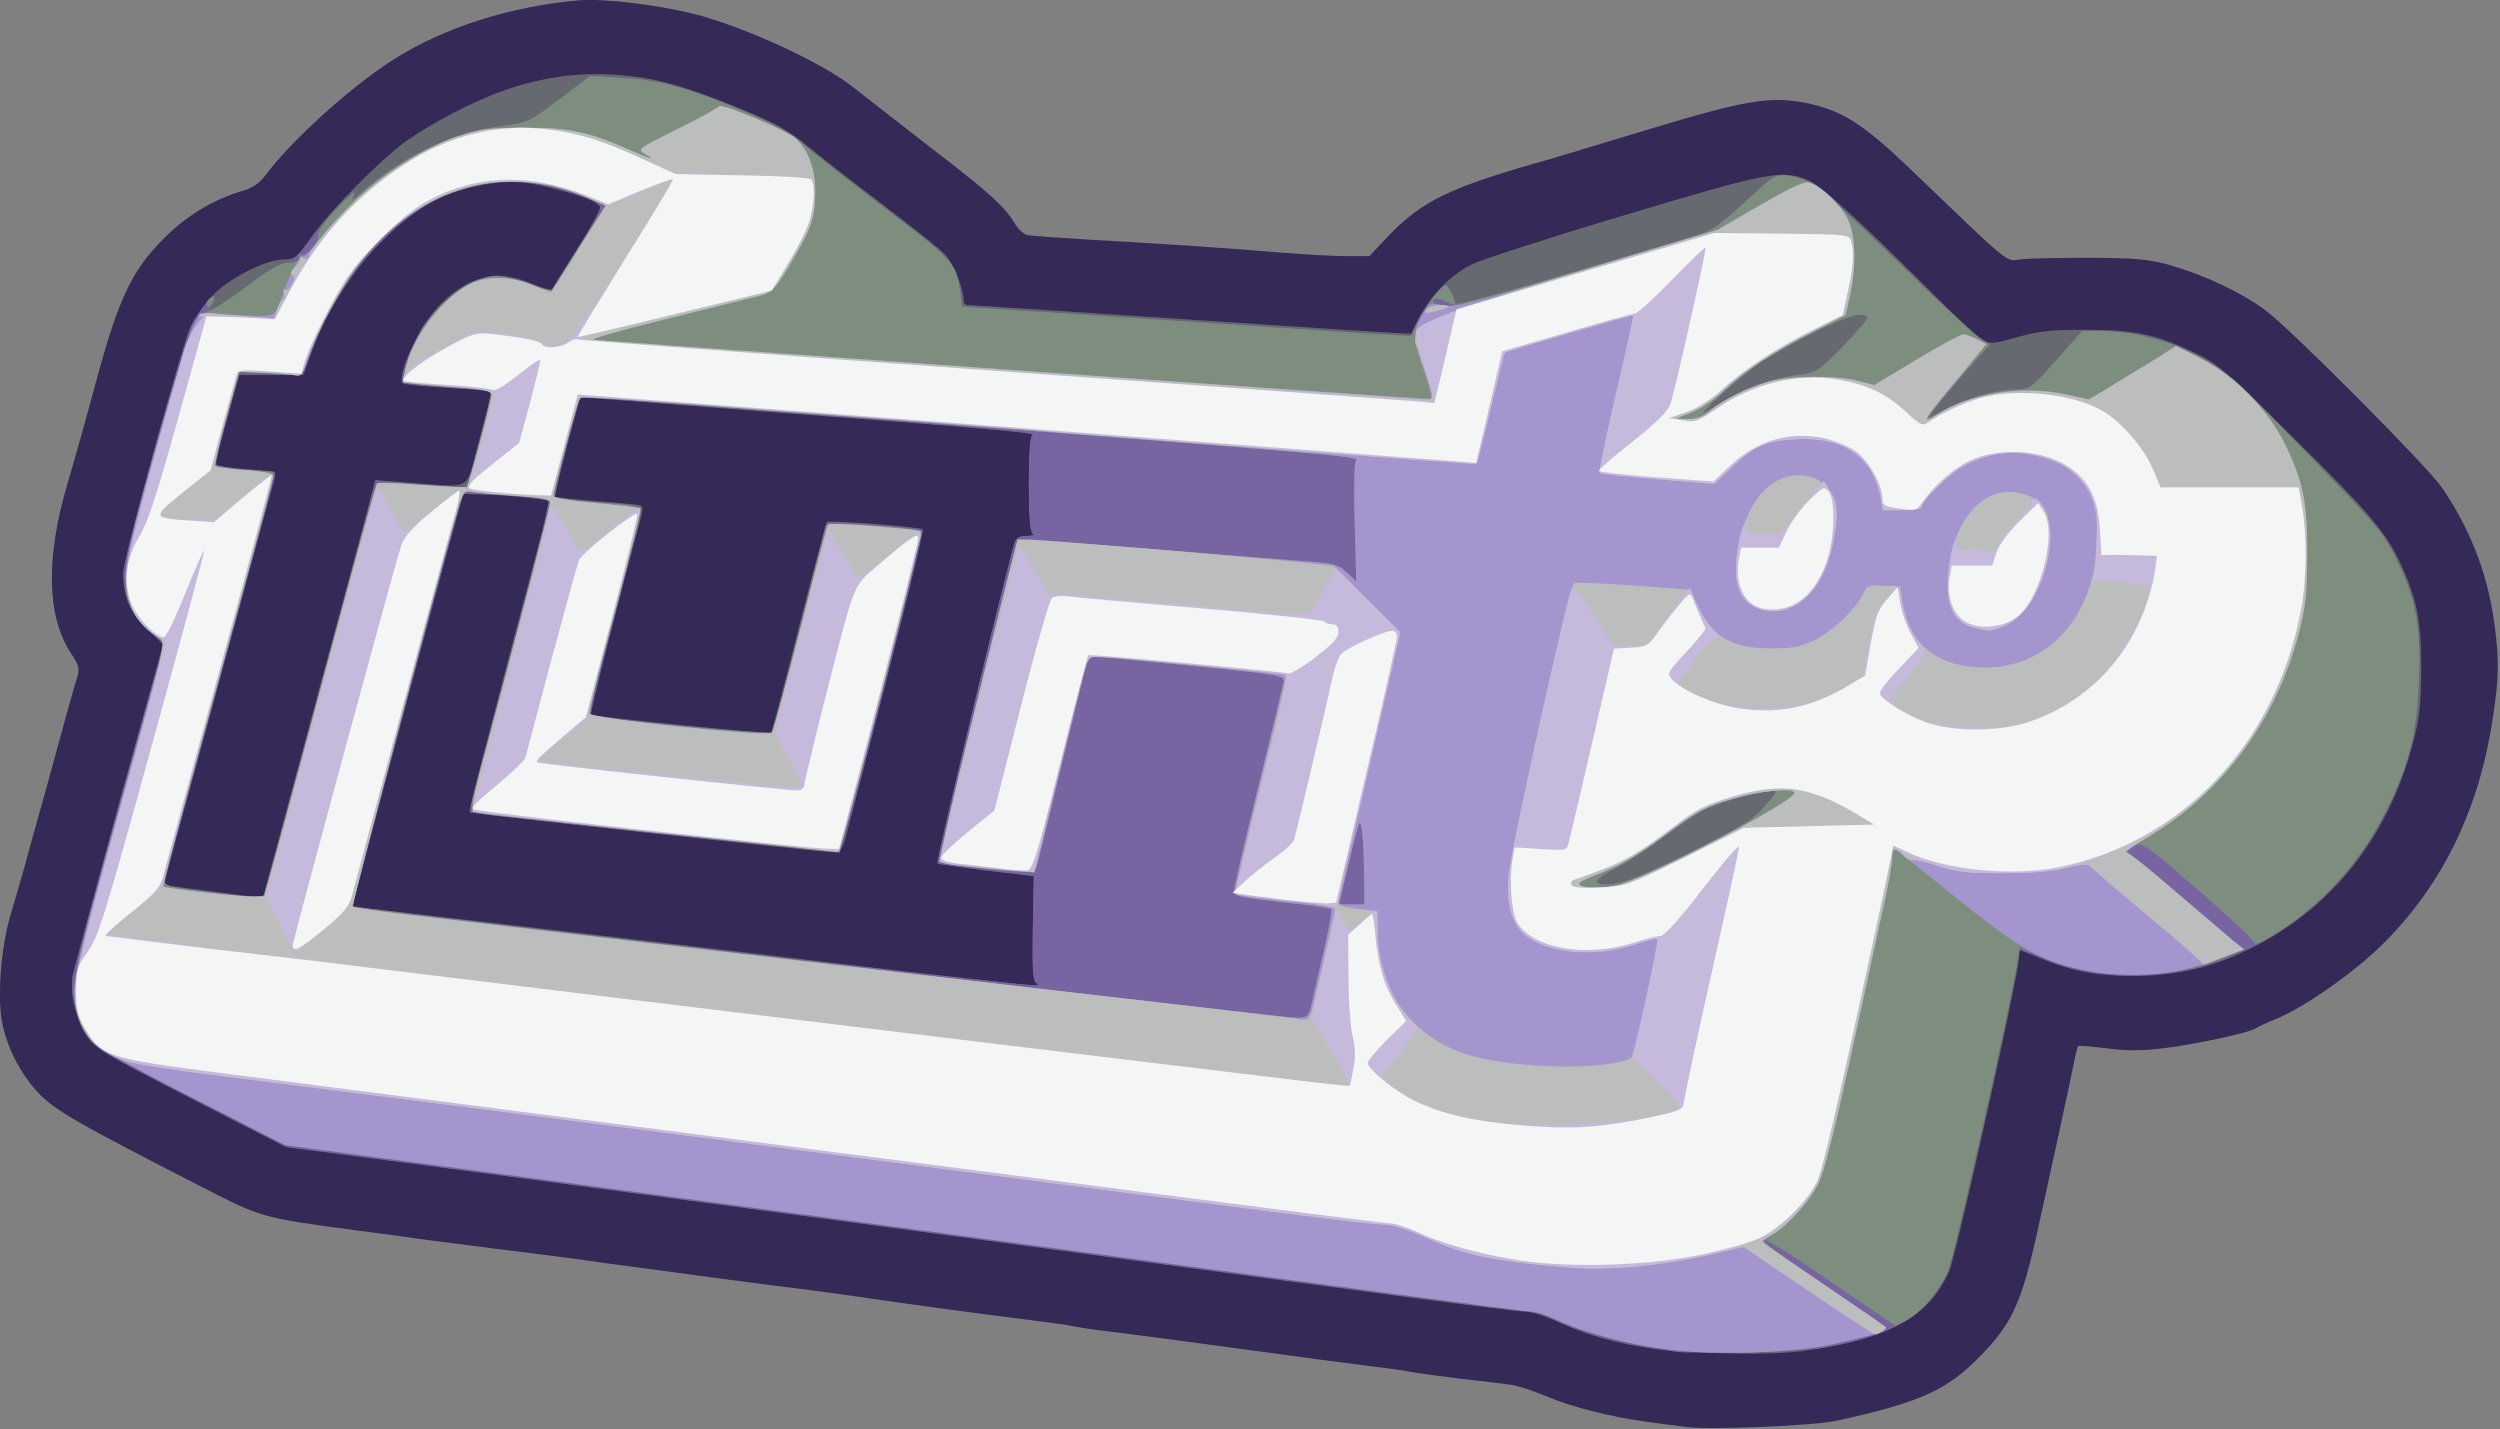 <?xml version="1.0" encoding="UTF-8" standalone="no"?>
<svg
   xmlns:dc="http://purl.org/dc/elements/1.1/"
   xmlns:cc="http://creativecommons.org/ns#"
   xmlns:rdf="http://www.w3.org/1999/02/22-rdf-syntax-ns#"
   xmlns:svg="http://www.w3.org/2000/svg"
   xmlns="http://www.w3.org/2000/svg"
   xmlns:sodipodi="http://sodipodi.sourceforge.net/DTD/sodipodi-0.dtd"
   xmlns:inkscape="http://www.inkscape.org/namespaces/inkscape"
   version="1.0"
   width="400.787"
   height="229.136"
   viewBox="0 0 3967.79 2268.449"
   preserveAspectRatio="xMidYMid meet"
   id="svg56"
   sodipodi:docname="GnomeLogoVerticalMedium.svg"
   inkscape:version="0.92.4 5da689c313, 2019-01-14">
  <rect x="0" y="0" width="3967.79" height="2268.449" fill="#808080" stroke="none"/>
  <defs
     id="defs60" />
  <sodipodi:namedview
     pagecolor="#ffffff"
     bordercolor="#666666"
     borderopacity="1"
     objecttolerance="10"
     gridtolerance="10"
     guidetolerance="10"
     inkscape:pageopacity="0"
     inkscape:pageshadow="2"
     inkscape:window-width="1600"
     inkscape:window-height="836"
     id="namedview58"
     showgrid="false"
     fit-margin-top="0"
     fit-margin-left="0"
     fit-margin-right="0"
     fit-margin-bottom="0"
     inkscape:zoom="0.50106157"
     inkscape:cx="195.82512"
     inkscape:cy="116.99983"
     inkscape:window-x="0"
     inkscape:window-y="27"
     inkscape:window-maximized="1"
     inkscape:current-layer="svg56" />
  <g
     id="g3798"
     transform="matrix(0.517,0,0,0.517,-88.582,-84.625)">
    <g
       id="layer101"
       style="fill:#342957;stroke:none">
      <path
         id="path2"
         d="m 5345,4544 c -16,-2 -68,-9 -115,-15 -116,-16 -232,-45 -314,-80 -38,-16 -85,-31 -105,-34 -20,-3 -94,-12 -166,-20 -71,-9 -137,-18 -145,-20 -8,-2 -51,-9 -95,-14 -82,-10 -269,-35 -385,-51 -191,-26 -384,-52 -454,-60 -43,-5 -86,-12 -95,-14 -9,-3 -74,-12 -146,-21 -145,-18 -389,-51 -480,-65 -33,-5 -114,-16 -180,-25 -66,-8 -205,-26 -310,-40 -104,-14 -208,-28 -230,-31 -22,-3 -69,-9 -105,-14 -36,-6 -173,-24 -305,-40 -132,-17 -269,-34 -305,-40 -36,-5 -103,-14 -150,-20 -285,-38 -285,-38 -470,-133 -377,-193 -444,-232 -495,-282 -56,-57 -99,-137 -116,-217 -17,-77 -5,-236 24,-333 13,-44 32,-109 42,-145 10,-36 28,-101 40,-145 13,-44 42,-150 65,-235 23,-85 48,-174 55,-196 12,-39 11,-44 -16,-85 -74,-114 -78,-291 -11,-519 22,-74 63,-220 91,-325 67,-246 108,-332 205,-429 72,-72 154,-121 244,-147 28,-8 51,-24 69,-48 81,-109 268,-277 398,-358 151,-95 351,-159 560,-178 74,-7 237,12 355,41 154,39 395,149 491,226 37,29 143,111 235,183 179,137 230,183 260,234 10,17 28,34 39,36 11,3 101,9 200,15 217,12 428,26 590,40 66,5 152,10 190,10 h 70 l 50,-53 c 110,-117 194,-158 505,-245 19,-6 157,-47 305,-92 294,-89 369,-101 477,-81 111,22 177,63 322,202 316,303 293,285 340,279 22,-3 118,-5 211,-5 145,1 181,4 249,23 104,30 213,81 289,136 73,52 499,480 545,547 85,125 136,254 158,399 18,121 18,178 -2,307 -41,279 -154,512 -336,693 -87,87 -239,194 -328,231 -30,12 -59,26 -65,30 -19,13 -181,48 -277,60 -70,9 -118,9 -179,1 -46,-6 -86,-9 -88,-7 -2,2 -7,21 -11,42 -12,60 -78,365 -111,513 -53,241 -81,300 -192,410 -95,94 -180,131 -427,185 -72,16 -391,29 -465,19 z"
         inkscape:connector-curvature="0" />
    </g>
    <g
       id="layer102"
       style="fill:#676971;stroke:none">
      <path
         id="path5"
         d="m 5255,4305 c -121,-17 -205,-40 -294,-81 -41,-19 -90,-34 -109,-34 -19,0 -218,-25 -441,-55 -977,-132 -1625,-219 -2156,-290 -314,-42 -714,-96 -890,-119 L 1045,3683 756,3535 C 509,3408 463,3381 439,3347 c -32,-45 -54,-133 -44,-186 3,-20 67,-257 141,-528 l 136,-491 -50,-49 c -53,-51 -72,-95 -72,-169 0,-51 184,-712 215,-773 13,-25 43,-65 67,-88 52,-50 159,-103 210,-103 33,0 40,-5 84,-67 56,-79 205,-231 284,-290 79,-58 216,-130 312,-163 118,-40 221,-54 336,-47 121,8 209,32 385,104 110,45 152,69 205,113 37,31 141,112 231,180 90,69 177,137 192,153 25,25 59,108 59,144 0,7 5,13 11,13 7,0 315,20 687,45 371,25 675,45 676,43 43,-101 106,-172 186,-213 28,-14 238,-82 466,-150 453,-136 489,-143 573,-105 40,19 171,140 421,390 42,41 88,83 104,93 27,18 30,18 109,-4 67,-19 107,-23 212,-23 148,0 216,14 335,71 68,32 96,57 293,252 240,236 293,299 337,393 51,110 65,179 64,328 -1,112 -5,152 -27,231 -75,282 -246,499 -492,622 -113,56 -197,78 -321,84 -131,7 -215,-6 -316,-47 -40,-17 -74,-30 -75,-30 -2,0 -3,9 -3,20 0,49 -193,919 -215,967 -56,125 -154,187 -356,228 -107,21 -152,25 -290,24 -90,-1 -204,-7 -254,-14 z M 3352,3181 c -10,-6 -12,-45 -10,-168 l 3,-160 -145,-17 c -80,-10 -148,-20 -151,-24 -4,-5 155,-670 234,-974 6,-23 13,-28 40,-29 17,0 26,-3 20,-6 -10,-3 -13,-44 -13,-153 0,-109 3,-150 13,-153 6,-3 -1,-6 -18,-6 -16,-1 -104,-8 -195,-16 -91,-8 -374,-30 -630,-49 -256,-20 -483,-38 -506,-40 l -41,-5 -41,152 c -22,84 -39,154 -37,156 2,1 59,7 127,13 68,5 128,11 135,13 9,3 8,17 -3,57 -49,178 -153,583 -149,586 4,5 549,60 553,56 2,-1 41,-148 86,-326 72,-282 85,-323 102,-323 67,0 275,18 279,24 2,4 -43,192 -101,417 -58,225 -115,446 -127,492 -19,76 -23,82 -47,82 -41,0 -1112,-118 -1117,-123 -3,-4 48,-205 217,-841 16,-61 27,-112 25,-114 -6,-6 -155,-21 -216,-21 l -46,-1 -21,78 c -62,222 -320,1187 -319,1188 1,1 281,34 622,73 341,40 730,85 865,102 244,30 567,66 605,68 14,0 16,-2 7,-8 z M 980,2916 c 0,-3 63,-236 139,-518 76,-282 154,-569 172,-636 l 32,-124 111,8 c 191,13 165,27 203,-111 18,-66 35,-132 38,-147 l 6,-26 -129,-7 c -72,-4 -135,-10 -141,-14 -28,-18 46,-176 113,-244 89,-88 172,-107 279,-63 l 58,24 32,-51 c 119,-188 130,-209 116,-218 -30,-19 -171,-59 -232,-65 -81,-8 -191,15 -276,57 -154,77 -320,292 -388,504 l -10,30 h -98 -99 l -37,134 c -21,74 -36,137 -34,141 2,4 44,10 92,14 47,3 88,8 90,9 2,3 -166,624 -305,1125 -22,78 -39,142 -38,143 1,0 277,36 294,38 6,0 12,-1 12,-3 z"
         inkscape:connector-curvature="0" />
    </g>
    <g
       id="layer103"
       style="fill:#7764a0;stroke:none">
      <path
         id="path8"
         d="m 5320,4314 c -14,-2 -59,-9 -100,-15 -88,-13 -215,-51 -282,-85 -26,-13 -63,-24 -83,-24 -19,0 -486,-61 -1038,-135 C 2473,3873 1781,3781 1385,3729 L 1055,3686 825,3569 C 439,3371 469,3389 434,3331 c -34,-56 -49,-123 -39,-174 4,-18 68,-254 142,-525 l 136,-492 -46,-41 c -50,-43 -77,-107 -77,-178 0,-40 183,-708 207,-756 21,-40 64,-97 70,-92 2,3 0,15 -7,26 -6,12 -7,21 -3,21 5,0 53,-34 108,-75 58,-43 110,-75 125,-75 19,-1 37,-18 75,-71 56,-77 156,-181 135,-139 -12,23 -11,22 23,-7 126,-111 281,-184 428,-202 80,-11 84,-12 177,-82 l 95,-72 101,6 c 116,6 207,32 387,109 83,35 132,63 170,97 30,26 122,98 204,161 259,196 261,198 274,289 l 6,46 620,41 c 341,23 651,44 689,46 l 68,4 18,-41 c 18,-42 75,-115 90,-115 4,0 13,13 20,30 7,17 17,30 23,30 5,0 152,-42 326,-94 174,-52 348,-104 386,-115 63,-19 79,-29 163,-107 90,-84 94,-86 133,-81 21,3 55,13 74,24 19,10 138,119 265,243 127,124 242,231 256,238 l 24,13 -73,82 c -40,45 -82,96 -95,114 l -22,31 53,-28 c 61,-33 157,-60 218,-61 42,0 47,-4 123,-90 l 79,-89 h 58 c 154,0 327,69 434,173 35,34 146,148 248,253 168,174 189,200 226,277 59,121 74,202 68,367 -6,164 -28,254 -97,395 -112,229 -295,392 -536,476 -160,56 -363,51 -518,-12 -39,-16 -72,-29 -73,-29 -1,0 -5,17 -9,38 -31,180 -198,921 -215,955 -59,117 -140,174 -304,213 -95,22 -136,26 -305,29 -107,2 -206,1 -220,-1 z M 3352,3181 c -10,-6 -12,-45 -10,-168 l 3,-160 -145,-17 c -79,-10 -147,-19 -151,-21 -4,-3 176,-759 232,-967 9,-34 13,-38 42,-39 18,0 26,-3 20,-6 -18,-7 -18,-300 -1,-305 7,-3 -78,-12 -187,-22 -321,-27 -1199,-95 -1202,-93 -7,8 -81,301 -78,307 3,4 58,11 123,15 66,4 125,11 133,15 10,7 -3,71 -69,321 -45,172 -80,315 -77,318 9,9 550,60 556,53 3,-4 39,-137 79,-297 40,-159 77,-303 81,-320 l 9,-30 144,10 c 79,6 147,12 149,15 5,5 -148,615 -214,859 -19,68 -39,126 -46,128 -11,4 -1123,-114 -1129,-120 -2,-2 19,-88 47,-193 27,-104 84,-317 125,-473 41,-156 72,-286 69,-290 -7,-7 -136,-19 -211,-20 l -52,-1 -21,78 c -65,230 -320,1186 -318,1189 5,4 1608,191 1987,231 120,13 127,13 112,3 z M 984,2903 c 9,-31 293,-1083 317,-1177 l 24,-88 65,6 c 36,3 99,9 140,12 l 75,6 39,-146 c 21,-81 37,-148 35,-150 -2,-2 -64,-8 -137,-13 -73,-6 -135,-13 -137,-15 -8,-7 33,-117 59,-163 33,-55 107,-122 163,-147 55,-24 112,-21 187,12 27,11 50,19 51,18 37,-54 148,-243 149,-255 2,-25 -142,-72 -241,-80 -159,-12 -292,44 -429,181 -102,102 -160,192 -210,325 l -33,86 -98,-3 -98,-4 -33,124 c -18,67 -35,133 -38,144 -6,21 -2,22 90,29 87,7 96,9 91,26 -13,41 -333,1215 -337,1234 -3,19 7,21 132,36 177,22 168,22 174,2 z m 4376,-123 c 161,-80 193,-100 229,-141 40,-47 41,-49 18,-49 -13,0 -66,13 -118,28 -82,25 -108,39 -199,107 -58,43 -128,89 -157,103 -74,36 -79,56 -12,50 38,-4 99,-29 239,-98 z m 120,-1395 c 59,-34 141,-62 212,-70 56,-7 60,-10 137,-88 44,-45 77,-85 75,-89 -12,-19 -63,-4 -164,46 -60,30 -136,73 -170,96 -59,40 -210,178 -160,147 14,-9 45,-28 70,-42 z"
         inkscape:connector-curvature="0" />
    </g>
    <g
       id="layer104"
       style="fill:#7e8e7e;stroke:none">
      <path
         id="path11"
         d="m 5315,4309 c -119,-12 -272,-51 -353,-89 -35,-16 -75,-30 -87,-30 -13,0 -205,-25 -427,-55 C 3543,4013 2094,3818 1356,3720 L 1047,3679 753,3528 C 468,3382 458,3376 432,3331 c -21,-35 -28,-62 -30,-116 -3,-64 7,-109 133,-564 75,-271 138,-499 140,-505 3,-6 -13,-23 -35,-38 -22,-15 -49,-47 -61,-70 -40,-78 -34,-126 70,-498 51,-184 103,-353 115,-374 13,-24 31,-42 46,-46 14,-4 68,-39 120,-78 72,-54 103,-72 128,-72 24,0 32,-5 32,-17 0,-13 3,-14 8,-5 10,15 56,-43 49,-62 -3,-8 24,-45 59,-82 36,-38 59,-58 53,-44 -12,23 -10,23 24,-7 126,-111 281,-184 428,-202 80,-11 84,-12 177,-82 l 95,-72 101,6 c 116,6 207,32 387,109 83,35 132,63 170,97 30,26 122,98 204,161 259,196 261,198 274,289 l 6,46 620,41 c 341,23 651,44 689,45 l 69,4 30,-55 c 28,-54 64,-100 77,-100 9,0 32,51 26,57 -2,3 -13,0 -24,-6 -25,-13 -42,-14 -42,-2 0,5 15,11 33,14 22,3 134,-26 377,-98 190,-56 370,-110 400,-119 45,-13 71,-31 148,-102 90,-84 94,-86 133,-81 21,3 55,13 74,24 19,10 138,119 265,243 127,124 242,231 256,238 l 24,13 -73,82 c -40,45 -82,96 -95,114 l -22,31 53,-28 c 61,-33 157,-60 218,-61 42,0 47,-4 123,-90 l 79,-89 h 58 c 154,0 327,69 434,173 35,34 146,148 248,253 168,174 189,200 226,277 59,121 74,202 68,367 -6,164 -28,254 -97,395 -82,167 -206,304 -358,394 -29,17 -51,27 -48,22 3,-5 -73,-77 -170,-161 -174,-151 -176,-152 -206,-139 -27,11 -28,13 -11,22 10,6 79,62 153,126 73,64 149,128 166,142 l 33,26 -47,21 c -167,75 -383,78 -559,8 l -82,-33 -6,41 c -24,150 -198,923 -216,959 -31,61 -82,120 -122,142 l -36,19 -68,-46 c -37,-25 -128,-87 -200,-136 -73,-50 -135,-87 -138,-82 -3,4 48,44 113,88 64,44 149,101 189,128 40,27 72,52 73,56 0,9 -47,23 -165,49 -116,25 -337,33 -480,18 z M 4203,3223 c 9,-38 26,-112 38,-165 12,-54 20,-101 17,-104 -3,-3 -72,-13 -152,-21 -132,-15 -146,-18 -146,-36 0,-10 34,-155 75,-321 41,-165 75,-310 77,-320 3,-19 -13,-21 -267,-47 -148,-15 -284,-28 -302,-28 l -31,-1 -72,293 c -39,160 -75,309 -81,330 -9,35 -11,37 -52,36 -62,-1 -244,-23 -252,-30 -5,-6 232,-976 242,-988 2,-2 191,11 421,29 229,19 449,36 489,39 60,5 76,10 100,33 l 28,27 -5,-182 c -3,-107 -1,-185 4,-189 12,-8 -39,-15 -259,-33 -204,-17 -1161,-92 -1275,-100 -41,-3 -100,-8 -130,-10 -30,-2 -89,-7 -130,-10 -41,-3 -100,-8 -130,-10 -30,-2 -89,-7 -130,-10 -92,-7 -163,-13 -257,-20 -80,-7 -71,-16 -99,90 -39,150 -53,209 -49,215 3,4 53,10 112,14 142,10 156,13 150,40 -6,25 -61,238 -113,431 -20,77 -38,151 -38,165 l -1,24 275,28 c 151,15 277,24 281,20 3,-4 19,-56 34,-117 15,-60 51,-202 80,-315 l 52,-205 30,-3 c 38,-4 253,14 260,22 5,5 -140,588 -212,851 -9,33 -21,77 -26,98 l -10,38 -62,-6 c -34,-3 -73,-8 -87,-10 -14,-2 -54,-6 -90,-10 -36,-3 -99,-10 -140,-15 -41,-5 -102,-12 -135,-15 -78,-8 -113,-11 -270,-29 -71,-9 -164,-18 -205,-22 -41,-3 -91,-9 -110,-13 -40,-8 -40,-7 -10,-116 25,-89 134,-501 166,-625 13,-52 31,-120 39,-150 8,-30 15,-60 15,-66 0,-8 -37,-14 -112,-19 -62,-4 -121,-9 -130,-11 -22,-4 -25,1 -49,84 -20,67 -30,104 -67,242 -11,41 -30,110 -41,153 -24,90 -57,211 -76,282 -7,28 -23,85 -34,128 -12,42 -30,111 -41,152 -11,41 -29,109 -40,151 -12,42 -19,78 -17,80 2,2 350,45 773,94 423,50 803,95 844,100 135,18 144,19 200,25 30,3 71,8 90,10 170,22 972,113 1001,114 25,1 28,-4 42,-66 z m 156,-385 c -1,-57 -4,-116 -8,-133 -6,-31 -5,-36 -57,183 l -12,52 h 39 39 z m -3375,65 c 3,-10 31,-110 62,-223 30,-113 63,-230 71,-260 8,-30 19,-72 24,-92 5,-21 34,-129 64,-240 31,-111 69,-254 86,-317 17,-64 34,-120 38,-124 4,-4 67,-3 140,4 73,6 134,10 136,7 7,-7 78,-288 74,-292 -2,-3 -42,-7 -89,-11 -109,-8 -173,-15 -179,-20 -8,-9 22,-103 50,-151 53,-94 161,-173 236,-174 18,0 63,11 100,25 37,13 69,21 71,17 1,-4 38,-63 82,-132 l 79,-125 -47,-21 c -312,-140 -629,3 -812,366 -20,41 -45,99 -54,127 -17,51 -19,52 -49,48 -18,-2 -61,-5 -96,-7 l -63,-3 -18,60 c -34,117 -60,213 -60,223 0,5 41,13 91,17 l 91,7 -7,36 c -4,20 -22,91 -40,157 -18,66 -45,165 -60,220 -15,55 -33,120 -40,145 -7,25 -20,74 -30,110 -10,36 -23,85 -30,110 -8,25 -25,90 -40,145 -15,55 -33,120 -40,145 -25,88 -45,165 -47,185 -3,18 7,21 127,36 174,22 173,22 179,2 z m 4376,-123 c 161,-80 193,-100 229,-141 40,-47 41,-49 18,-49 -13,0 -66,13 -118,28 -82,25 -108,39 -199,107 -58,43 -128,89 -157,103 -74,36 -79,56 -12,50 38,-4 99,-29 239,-98 z m 120,-1395 c 59,-34 141,-62 212,-70 56,-7 60,-10 137,-88 44,-45 77,-85 75,-89 -12,-19 -63,-4 -164,46 -60,30 -136,73 -170,96 -59,40 -210,178 -160,147 14,-9 45,-28 70,-42 z"
         inkscape:connector-curvature="0" />
      <path
         id="path13"
         d="m 806,1102 c -3,-5 1,-15 9,-22 16,-14 20,-3 6,19 -5,8 -11,9 -15,3 z"
         inkscape:connector-curvature="0" />
    </g>
    <g
       id="layer105"
       style="fill:#a595cf;stroke:none">
      <path
         id="path16"
         d="m 5315,4309 c -119,-12 -272,-51 -353,-89 -35,-16 -75,-30 -87,-30 -13,0 -205,-25 -427,-55 -905,-122 -2354,-317 -3092,-415 l -309,-41 -276,-141 c -152,-77 -289,-153 -305,-167 -43,-39 -66,-96 -66,-169 0,-50 27,-161 136,-553 74,-270 137,-497 139,-503 3,-6 -13,-23 -35,-38 -53,-37 -82,-96 -83,-172 -1,-48 18,-132 92,-396 51,-184 103,-353 115,-375 l 21,-40 80,4 c 166,8 146,15 175,-65 26,-70 55,-122 66,-116 3,1 24,-21 46,-50 110,-140 282,-268 423,-315 69,-23 97,-27 205,-27 136,-1 200,13 319,66 67,30 93,37 52,14 -24,-13 -21,-16 100,-76 68,-34 126,-66 129,-70 6,-10 208,75 233,98 40,36 61,94 61,167 -1,80 -13,113 -82,228 -39,65 -53,79 -82,87 -19,5 -150,37 -290,72 -140,34 -244,64 -230,65 93,10 2573,184 2576,181 2,-3 -10,-45 -26,-94 -33,-94 -32,-116 1,-170 18,-30 21,-31 59,-23 35,8 83,-4 442,-111 l 403,-121 129,-75 c 88,-51 136,-74 150,-70 35,9 95,65 118,109 26,51 29,143 9,235 l -14,63 -91,46 c -121,61 -217,123 -281,184 -29,28 -75,59 -102,69 l -48,19 39,1 c 27,0 47,-8 68,-26 40,-33 110,-68 177,-88 66,-19 206,-21 276,-3 l 50,13 130,-78 c 71,-43 136,-78 143,-78 7,0 26,7 42,15 l 29,15 -85,103 c -109,130 -119,147 -65,113 103,-65 259,-90 391,-62 l 74,16 56,-33 c 30,-19 90,-56 134,-82 l 78,-49 77,39 c 102,53 202,154 253,255 59,118 73,183 72,350 -1,123 -5,160 -27,243 -70,262 -230,479 -453,615 -48,28 -82,52 -76,52 7,0 76,55 154,123 79,67 158,134 175,149 l 33,27 -78,29 c -137,54 -306,63 -449,26 -109,-28 -176,-69 -360,-217 -100,-81 -184,-147 -187,-147 -4,0 -6,13 -6,29 0,15 -13,89 -30,162 -16,74 -61,280 -100,459 -48,219 -79,342 -97,378 -29,57 -100,135 -146,158 -16,9 -25,19 -21,24 8,8 173,121 311,213 35,23 63,45 63,49 0,9 -47,23 -165,49 -116,25 -337,33 -480,18 z M 4203,3223 c 9,-38 26,-112 38,-165 12,-54 20,-101 17,-104 -3,-3 -72,-13 -152,-21 -132,-15 -146,-18 -146,-36 0,-10 34,-155 75,-321 41,-165 75,-310 77,-320 3,-19 -13,-21 -267,-47 -148,-15 -284,-28 -302,-28 l -31,-1 -72,293 c -39,160 -75,309 -81,330 -9,35 -11,37 -52,36 -61,-1 -244,-23 -252,-30 -5,-6 232,-977 242,-988 1,-2 191,11 421,29 229,19 449,36 489,39 60,5 76,10 100,33 l 28,27 -5,-182 c -3,-107 -1,-185 4,-189 17,-11 -28,-16 -944,-88 -1027,-81 -1433,-111 -1438,-106 -6,6 -82,286 -82,302 0,6 51,15 132,22 72,7 133,14 135,16 4,4 -27,128 -118,469 -21,82 -39,154 -39,161 0,15 548,73 561,59 4,-4 43,-149 88,-322 44,-172 82,-315 85,-318 6,-6 278,15 285,22 6,6 -242,971 -251,981 -5,4 -1106,-113 -1124,-120 -7,-3 4,-61 33,-168 124,-464 203,-769 203,-781 0,-11 -25,-16 -102,-21 -57,-4 -117,-9 -134,-12 -30,-6 -30,-6 -53,73 -74,261 -321,1196 -317,1200 3,3 76,14 163,24 512,61 2242,263 2633,307 150,16 136,22 153,-55 z m 156,-385 c -1,-57 -4,-116 -8,-133 -6,-31 -5,-36 -57,183 l -12,52 h 39 39 z m -3332,-83 c 24,-88 100,-371 170,-630 69,-259 129,-473 132,-477 3,-3 66,-1 139,5 72,5 134,8 136,6 7,-7 76,-264 76,-282 0,-12 -17,-17 -77,-22 -43,-3 -104,-8 -136,-11 l -59,-6 7,-36 c 18,-98 115,-226 202,-268 51,-24 126,-22 191,6 29,12 54,21 56,19 2,-2 41,-62 85,-134 l 82,-130 -43,-19 c -262,-117 -524,-45 -711,193 -59,75 -134,215 -162,299 -13,40 -21,52 -33,48 -10,-2 -53,-6 -97,-8 l -80,-3 -39,142 c -22,79 -37,145 -34,148 3,3 44,9 92,12 51,3 86,10 86,17 0,12 -30,124 -211,785 -72,260 -129,474 -127,476 6,6 244,33 277,31 l 34,-1 z m 4118,124 c 102,-29 535,-255 535,-281 0,-17 -105,-7 -192,18 -79,23 -105,36 -192,101 -103,77 -155,106 -239,138 -33,13 -44,21 -35,26 18,12 76,11 123,-2 z"
         inkscape:connector-curvature="0" />
    </g>
    <g
       id="layer106"
       style="fill:#bcbebd;stroke:none">
      <path
         id="path19"
         d="m 5722,4126 -198,-134 -105,24 c -140,32 -304,47 -414,40 -241,-18 -332,-37 -460,-96 -53,-24 -96,-37 -126,-37 -42,-1 -221,-23 -754,-93 -833,-109 -2025,-264 -2310,-299 -132,-17 -352,-44 -490,-62 -137,-17 -274,-38 -304,-47 -102,-30 -160,-107 -161,-213 0,-41 36,-186 141,-565 128,-462 139,-510 124,-519 -73,-43 -106,-100 -107,-183 -1,-52 47,-239 178,-700 9,-29 28,-67 42,-84 15,-18 21,-28 13,-24 -9,6 -12,5 -7,-2 3,-6 21,-9 39,-7 17,2 67,7 110,10 l 79,5 11,-30 c 6,-17 15,-30 19,-30 4,0 4,-7 1,-17 -4,-10 -2,-14 4,-10 5,4 15,-4 21,-18 8,-17 8,-25 0,-27 -7,-3 -4,-12 9,-25 12,-12 18,-24 15,-28 -4,-3 1,-3 11,1 11,4 17,1 17,-7 0,-19 104,-138 172,-197 83,-72 197,-141 286,-170 66,-22 94,-26 202,-26 136,-1 200,13 319,66 67,30 93,37 52,14 -24,-13 -21,-16 100,-76 68,-34 126,-66 129,-70 6,-10 208,75 233,98 40,36 61,94 61,167 -1,80 -13,113 -82,228 -39,65 -53,79 -82,87 -19,5 -150,37 -290,72 -149,37 -243,64 -225,65 54,5 2543,183 2559,183 11,0 15,-7 12,-22 -3,-13 -5,-24 -7,-25 -1,-2 -3,-7 -4,-13 -1,-5 -4,-12 -5,-15 -1,-3 -4,-9 -5,-15 -1,-5 -4,-12 -5,-15 -1,-3 -4,-9 -5,-15 -1,-5 -4,-12 -5,-15 -1,-3 -3,-8 -4,-12 -1,-5 -4,-12 -7,-18 -3,-5 -4,-16 -3,-22 1,-7 2,-17 3,-23 3,-25 152,-79 523,-190 l 403,-121 129,-75 c 88,-51 136,-74 150,-70 35,9 95,65 118,109 26,51 29,143 9,235 l -14,63 -91,46 c -121,61 -217,123 -281,184 -29,28 -75,59 -102,69 l -48,19 39,1 c 27,0 47,-8 68,-26 40,-33 110,-68 177,-88 66,-19 206,-21 276,-3 l 50,13 130,-78 c 71,-43 136,-78 143,-78 7,0 26,7 42,15 l 29,15 -85,103 c -109,130 -119,147 -65,113 103,-65 259,-90 391,-62 l 74,16 56,-33 c 30,-19 90,-56 134,-82 l 78,-49 77,39 c 102,53 202,154 253,255 59,118 73,183 72,350 -1,123 -5,160 -27,243 -70,262 -230,479 -453,615 -48,28 -82,52 -76,52 7,0 76,55 154,123 79,67 158,134 175,149 l 33,26 -62,24 -61,23 -31,-29 c -17,-16 -95,-83 -173,-148 -79,-66 -145,-123 -148,-128 -3,-4 -33,-1 -68,8 -40,10 -108,16 -192,16 -108,1 -142,-3 -203,-22 -40,-13 -76,-20 -81,-18 -5,3 -16,-3 -26,-14 -25,-28 -35,-25 -35,9 0,15 -13,89 -30,162 -16,74 -61,280 -100,459 -48,219 -79,342 -97,378 -29,57 -100,135 -145,158 -15,8 -28,16 -28,18 0,2 42,32 93,66 89,61 277,190 287,197 5,5 -21,23 -33,23 -4,0 -96,-60 -205,-134 z m -613,-696 c 35,-5 67,-14 71,-20 10,-16 85,-359 79,-364 -2,-2 -30,4 -63,15 -86,29 -169,34 -245,15 -123,-32 -159,-86 -148,-229 6,-75 185,-879 200,-893 3,-3 85,0 182,7 l 176,13 20,45 c 43,97 105,135 224,135 63,1 91,-4 132,-23 54,-24 134,-99 155,-146 11,-24 16,-26 62,-23 l 51,3 6,46 c 19,130 110,202 254,202 202,0 345,-168 345,-408 0,-137 -55,-210 -182,-241 -78,-19 -148,-11 -225,28 -42,21 -133,109 -133,129 0,5 -26,9 -59,9 h -59 l -7,-37 c -24,-128 -114,-190 -264,-181 -89,5 -125,21 -196,89 l -51,48 -173,-14 c -95,-8 -176,-16 -179,-19 -3,-3 20,-113 50,-243 31,-131 55,-239 53,-241 -2,-3 -386,109 -394,114 -2,2 -21,78 -43,171 -22,92 -42,169 -43,171 -1,1 -263,-18 -581,-42 -318,-25 -613,-48 -654,-51 -41,-3 -95,-8 -120,-10 -25,-2 -83,-7 -130,-10 -47,-3 -105,-8 -130,-10 -25,-2 -81,-7 -125,-10 -99,-7 -330,-24 -410,-30 -356,-29 -598,-45 -603,-41 -6,6 -82,285 -82,302 0,6 51,15 132,22 72,7 133,14 135,16 4,4 -27,128 -118,469 -21,82 -39,154 -39,161 0,15 548,73 561,59 4,-4 43,-149 88,-322 44,-172 82,-315 85,-318 6,-6 278,15 284,22 8,7 -240,969 -252,982 -3,4 -1108,-116 -1122,-121 -7,-3 4,-61 33,-168 124,-464 203,-769 203,-781 0,-11 -25,-16 -102,-21 -57,-4 -117,-9 -134,-12 -30,-6 -30,-6 -53,73 -74,261 -321,1196 -317,1200 3,3 76,14 163,24 330,39 1384,163 2043,239 377,43 695,81 707,83 19,4 25,-2 33,-32 15,-58 70,-298 70,-308 0,-5 -68,-16 -150,-25 -83,-8 -153,-17 -156,-20 -3,-3 32,-154 77,-337 46,-182 81,-333 78,-335 -5,-5 -525,-56 -574,-56 -40,0 -26,-40 -126,366 l -72,296 -66,-6 c -174,-15 -210,-19 -220,-26 -8,-5 25,-155 111,-498 l 123,-492 h 35 c 40,0 683,54 835,70 l 100,11 103,102 102,102 -95,409 c -52,225 -95,414 -95,421 0,8 23,15 60,19 l 60,7 v 57 c 0,197 118,347 308,392 114,27 294,36 401,20 z M 1027,2755 c 24,-88 100,-371 170,-630 69,-259 129,-473 132,-477 3,-3 66,-1 139,5 72,5 134,8 136,6 7,-7 76,-264 76,-282 0,-12 -17,-17 -77,-22 -43,-3 -104,-8 -136,-11 l -59,-6 7,-36 c 18,-98 115,-226 202,-268 51,-24 126,-22 191,6 29,12 54,21 56,19 2,-2 41,-62 85,-134 l 82,-130 -43,-19 c -262,-117 -524,-45 -711,193 -59,75 -134,215 -162,299 -13,40 -21,52 -33,48 -10,-2 -53,-6 -97,-8 l -80,-3 -39,142 c -22,79 -37,145 -34,148 3,3 44,9 92,12 51,3 86,10 86,17 0,12 -30,124 -211,785 -72,260 -129,474 -127,476 6,6 244,33 277,31 l 34,-1 z m 4118,124 c 102,-29 535,-255 535,-281 0,-17 -105,-7 -192,18 -79,23 -105,36 -192,101 -103,77 -155,106 -239,138 -33,13 -44,21 -35,26 18,12 76,11 123,-2 z"
         inkscape:connector-curvature="0" />
      <path
         id="path21"
         d="m 6241,2093 c -71,-14 -96,-62 -88,-169 13,-177 123,-285 241,-240 53,20 72,56 70,135 -3,126 -72,248 -152,271 -20,5 -39,9 -42,9 -3,-1 -16,-4 -29,-6 z"
         inkscape:connector-curvature="0" />
      <path
         id="path23"
         d="m 5564,2030 c -12,-4 -31,-21 -43,-36 -45,-57 -14,-232 56,-314 87,-101 233,-62 233,63 0,21 -7,69 -16,107 -32,141 -133,220 -230,180 z"
         inkscape:connector-curvature="0" />
      <path
         id="path25"
         d="m 4551,1114 c 6,-8 25,-14 42,-14 38,0 30,9 -18,20 -30,7 -34,6 -24,-6 z"
         inkscape:connector-curvature="0" />
    </g>
    <g
       id="layer107"
       style="fill:#c5badc;stroke:none">
      <path
         id="path28"
         d="m 4970,4053 c -242,-23 -309,-38 -439,-97 -48,-21 -92,-34 -120,-34 -41,-1 -217,-23 -746,-92 -437,-57 -702,-92 -1385,-180 -655,-85 -863,-112 -1245,-160 -430,-54 -465,-60 -513,-84 -57,-29 -75,-47 -101,-106 -37,-80 -31,-110 120,-656 l 141,-509 -24,-15 c -66,-43 -98,-104 -98,-189 0,-49 53,-255 176,-689 9,-29 27,-66 41,-82 l 25,-30 107,6 106,7 42,-84 c 109,-219 341,-423 546,-480 170,-46 327,-26 538,71 l 106,48 204,4 c 120,2 207,7 211,13 12,16 9,78 -6,128 -7,25 -37,83 -65,129 l -51,84 -278,68 c -327,80 -315,77 -309,82 4,5 2620,194 2624,190 2,-1 -12,-48 -31,-103 -20,-61 -30,-105 -26,-114 17,-29 134,-71 517,-184 l 392,-116 210,2 c 203,2 210,3 215,23 10,36 7,84 -10,157 l -16,70 -91,45 c -115,58 -213,123 -282,186 -33,30 -74,56 -107,67 l -52,18 42,6 c 37,6 47,3 90,-28 194,-139 459,-136 600,6 l 41,42 48,-31 c 83,-53 143,-67 278,-66 101,0 129,4 180,24 80,31 172,122 205,203 l 24,57 h 212 212 l 11,63 c 35,203 -16,466 -129,657 -126,213 -318,364 -557,436 -76,23 -107,27 -223,28 -115,1 -146,-2 -210,-22 -41,-13 -89,-32 -106,-43 l -31,-19 -17,88 c -9,48 -58,271 -107,496 -96,441 -107,472 -185,550 -60,61 -126,92 -254,121 -170,38 -321,51 -450,38 z m 273,-461 c 43,-10 81,-23 85,-26 4,-4 -27,-41 -69,-81 l -76,-74 41,-180 c 22,-99 38,-182 35,-185 -2,-2 -30,4 -63,15 -119,41 -262,32 -336,-21 -44,-32 -64,-96 -57,-188 4,-61 170,-819 193,-882 3,-10 27,18 67,80 l 62,95 50,3 c 50,2 50,2 88,-50 20,-29 50,-70 66,-91 l 30,-38 21,48 c 12,26 33,61 48,77 15,16 23,27 17,24 -5,-3 -36,27 -67,68 l -57,73 26,21 c 74,58 263,78 384,40 55,-17 159,-72 159,-84 0,-2 9,-48 20,-102 17,-81 26,-104 51,-130 22,-23 27,-33 17,-38 -7,-3 -4,-5 7,-3 15,2 21,12 26,48 7,50 38,118 63,138 14,12 9,22 -44,90 l -60,76 28,23 c 73,60 268,81 393,42 91,-28 175,-81 242,-152 57,-61 121,-174 133,-234 l 6,-31 -82,-12 c -68,-10 -85,-10 -92,1 -7,9 -8,7 -2,-7 4,-11 9,-65 11,-120 4,-90 2,-105 -19,-144 -32,-62 -81,-98 -160,-117 -78,-19 -148,-11 -225,28 -42,21 -133,109 -133,129 0,5 -26,9 -59,9 h -59 l -7,-37 c -24,-128 -114,-190 -264,-181 -89,5 -125,21 -196,89 l -51,48 -173,-14 c -95,-8 -176,-16 -179,-19 -3,-3 20,-113 50,-243 31,-131 55,-239 53,-241 -2,-3 -386,109 -394,114 -2,2 -21,78 -43,171 -22,92 -42,169 -43,171 -1,1 -319,-22 -706,-53 -1143,-90 -1989,-155 -2023,-155 h -31 l -39,150 c -21,83 -43,153 -47,156 -8,5 -240,-13 -245,-19 -1,-1 16,-68 38,-150 23,-81 38,-150 35,-153 -3,-4 -66,-11 -139,-16 -73,-6 -135,-12 -136,-13 -13,-12 16,-48 51,-65 23,-11 69,-36 102,-55 57,-34 63,-35 125,-30 65,6 114,18 158,38 17,8 31,7 55,-5 27,-13 61,-61 179,-249 80,-129 148,-240 152,-246 8,-14 -13,-8 -79,22 -93,42 -125,53 -130,45 -3,-5 -48,-23 -100,-40 -76,-24 -113,-30 -183,-30 -161,0 -271,49 -403,180 -96,95 -161,196 -211,329 l -32,84 -96,-7 -97,-7 -43,156 -43,155 -83,67 c -82,66 -83,68 -57,74 16,4 57,7 92,8 l 64,1 84,-71 c 46,-39 86,-69 88,-67 3,2 -73,290 -169,638 l -173,634 -81,66 c -45,36 -81,68 -82,71 0,4 386,54 590,75 65,7 116,14 190,25 36,5 400,50 810,99 410,49 1065,128 1455,175 391,46 722,87 738,90 17,3 27,0 27,-7 0,-6 -25,-54 -57,-105 l -56,-94 22,-97 c 12,-53 30,-128 38,-166 l 16,-68 19,31 c 11,17 23,31 27,31 4,0 20,-13 36,-30 16,-16 32,-30 37,-30 4,0 8,26 8,58 0,107 47,230 110,287 19,17 18,19 -40,90 l -59,72 27,26 c 57,53 179,98 317,117 109,15 400,5 488,-18 z m 102,-798 180,-89 200,-5 200,-5 -55,-33 c -142,-84 -230,-96 -373,-54 -87,25 -110,38 -205,108 -95,70 -204,126 -284,148 -12,3 -17,9 -13,17 5,8 33,10 89,7 78,-5 88,-8 261,-94 z"
         inkscape:connector-curvature="0" />
      <path
         id="path30"
         d="m 1031,3003 -42,-86 166,-616 c 92,-339 169,-623 171,-631 4,-11 10,-7 21,15 8,17 26,49 40,73 l 24,43 32,-26 c 81,-66 138,-107 142,-103 2,2 -9,49 -25,103 -15,55 -87,321 -160,590 -72,270 -137,513 -146,542 -12,46 -23,59 -87,111 -39,32 -77,61 -83,65 -7,4 -27,-25 -53,-80 z"
         inkscape:connector-curvature="0" />
      <path
         id="path32"
         d="m 4122,2929 c -84,-9 -155,-18 -157,-20 -2,-3 3,-29 11,-59 13,-52 41,-163 119,-478 22,-91 29,-135 21,-138 -15,-5 -528,-54 -571,-54 -31,0 -35,3 -44,38 -6,20 -42,168 -82,327 -40,160 -73,292 -75,294 -3,4 -202,-16 -259,-25 l -30,-5 120,-484 c 66,-267 122,-484 125,-484 3,0 24,32 46,72 l 42,72 378,33 c 209,18 390,32 404,32 21,0 32,-13 63,-72 l 39,-71 99,99 99,99 -97,420 -98,420 z"
         inkscape:connector-curvature="0" />
      <path
         id="path34"
         d="m 2180,2717 c -305,-33 -556,-61 -558,-62 -1,-1 52,-206 118,-455 66,-250 120,-460 120,-467 0,-28 16,-10 51,55 19,37 40,67 46,67 7,0 48,-31 93,-68 46,-37 84,-67 86,-65 1,2 -35,147 -81,323 -47,176 -85,322 -85,325 0,3 -34,32 -75,64 -42,33 -73,62 -69,65 9,10 798,90 806,82 4,-4 -12,-42 -37,-85 l -44,-79 69,-271 c 38,-149 75,-291 82,-315 l 13,-43 40,70 c 22,39 45,73 51,76 5,2 47,-27 92,-65 85,-70 107,-83 98,-51 -3,9 -49,186 -101,392 -140,543 -147,570 -154,569 -3,-1 -256,-29 -561,-62 z"
         inkscape:connector-curvature="0" />
      <path
         id="path36"
         d="m 6245,2093 c -66,-14 -95,-54 -95,-132 0,-60 22,-167 28,-133 3,18 10,22 40,22 20,0 47,3 59,6 16,4 23,0 28,-17 4,-13 29,-46 55,-73 26,-28 49,-57 52,-65 7,-22 36,13 48,60 20,74 -16,210 -72,274 -33,38 -92,69 -118,64 -3,-1 -14,-3 -25,-6 z"
         inkscape:connector-curvature="0" />
      <path
         id="path38"
         d="m 5564,2030 c -43,-17 -64,-58 -63,-124 0,-55 25,-165 28,-123 1,13 11,17 41,19 22,1 46,2 54,2 8,1 25,-13 38,-31 13,-17 42,-55 65,-83 l 43,-51 20,33 c 24,40 25,86 4,178 -32,141 -133,220 -230,180 z"
         inkscape:connector-curvature="0" />
    </g>
    <g
       id="layer108"
       style="fill:#f4f5f5;stroke:none">
      <path
         id="path41"
         d="m 4885,4039 c -119,-12 -272,-51 -353,-89 -35,-16 -75,-30 -88,-30 -12,0 -350,-43 -751,-95 -400,-52 -831,-108 -958,-124 -632,-82 -1595,-206 -1875,-242 -358,-46 -377,-52 -427,-137 -23,-39 -28,-58 -28,-117 0,-65 3,-74 36,-120 32,-45 51,-105 198,-639 89,-323 161,-590 159,-592 -2,-2 -28,57 -58,131 -30,76 -59,135 -66,135 -25,0 -83,-61 -100,-105 -25,-66 -16,-139 26,-206 25,-41 53,-127 119,-364 l 86,-310 40,1 c 22,0 69,2 105,4 l 65,4 46,-87 c 89,-166 199,-288 351,-388 138,-90 288,-127 441,-108 98,12 164,33 287,89 l 105,48 205,4 c 121,2 208,7 212,13 12,16 9,78 -6,128 -7,25 -37,83 -65,129 l -51,84 -297,72 c -162,40 -297,71 -298,70 -1,-2 65,-110 147,-242 82,-131 148,-240 145,-242 -2,-2 -47,14 -101,36 l -97,41 -65,-26 c -182,-73 -353,-65 -503,23 -62,36 -174,144 -227,218 -45,63 -127,226 -140,277 l -7,28 -97,-7 c -90,-6 -98,-5 -103,12 -3,11 -22,80 -43,155 l -36,136 -85,68 c -96,78 -96,79 23,87 l 72,5 87,-74 c 48,-40 89,-72 91,-71 1,2 -71,273 -162,603 -90,330 -169,616 -174,636 -8,28 -29,51 -96,104 -48,38 -83,70 -78,72 5,1 144,18 309,38 165,19 334,39 375,44 258,32 1587,194 2185,266 391,47 764,92 829,100 66,8 121,13 121,12 1,-1 6,-24 11,-52 7,-34 6,-66 -2,-100 -7,-27 -13,-109 -13,-181 l -1,-131 35,-31 c 19,-18 36,-32 38,-32 3,0 8,32 11,70 9,92 28,154 65,211 l 29,47 -59,58 c -32,32 -59,64 -59,70 0,20 84,88 144,117 83,41 187,64 333,76 142,11 218,7 338,-15 131,-25 155,-33 155,-52 0,-10 38,-189 85,-398 47,-208 85,-383 85,-388 0,-13 -37,31 -140,163 -47,60 -92,109 -100,108 -8,-1 -48,9 -88,22 -142,45 -305,16 -352,-62 -20,-33 -27,-137 -14,-203 l 5,-29 80,5 c 79,5 80,5 86,-20 4,-14 37,-153 73,-310 l 66,-285 52,-3 c 45,-3 54,-7 74,-35 12,-18 41,-56 65,-85 36,-45 44,-51 49,-35 7,18 34,82 41,95 2,3 -24,36 -58,72 -60,65 -61,67 -44,86 31,35 136,79 210,89 120,17 222,-5 331,-71 l 51,-30 17,-98 c 15,-83 22,-104 50,-136 l 33,-38 7,46 c 4,26 18,68 32,94 l 25,47 -34,36 c -70,73 -87,95 -84,105 6,21 100,76 156,92 83,25 220,22 301,-6 166,-56 293,-180 355,-345 13,-35 27,-86 31,-114 l 7,-51 -44,-1 c -24,-1 -63,-2 -85,-2 l -42,1 -4,-77 c -6,-93 -31,-147 -89,-189 -79,-58 -218,-68 -313,-23 -50,25 -107,75 -142,125 -19,27 -23,28 -72,21 -46,-6 -52,-10 -52,-31 0,-42 -41,-115 -82,-145 -22,-15 -65,-33 -96,-40 -109,-22 -206,6 -291,86 l -50,47 -176,-13 c -96,-7 -175,-16 -175,-20 0,-5 47,-46 105,-91 71,-56 108,-93 114,-113 16,-48 112,-477 108,-481 -2,-2 -48,42 -102,98 -55,57 -106,103 -115,104 -8,1 -103,27 -211,59 l -196,57 -40,172 -40,171 -34,-3 c -19,-1 -619,-47 -1334,-102 -715,-54 -1320,-100 -1345,-102 l -45,-3 -41,155 -41,155 -39,-1 c -91,-4 -214,-16 -214,-22 0,-13 15,-27 85,-83 l 70,-56 33,-121 c 17,-66 32,-125 32,-132 0,-6 -30,14 -67,44 -48,38 -72,52 -83,46 -8,-4 -72,-11 -142,-15 -71,-4 -128,-10 -128,-14 1,-20 81,-76 177,-124 42,-21 55,-23 113,-16 89,11 129,20 136,30 8,14 57,11 80,-6 12,-8 24,-12 26,-10 3,3 567,45 1254,95 687,49 1278,92 1314,95 l 65,6 34,-144 34,-144 86,-25 c 47,-14 225,-67 395,-117 l 310,-92 207,2 c 201,2 208,3 213,23 10,36 7,81 -10,155 l -16,72 -92,46 c -114,57 -210,120 -280,184 -34,31 -75,57 -108,68 l -53,18 41,7 c 38,7 47,4 107,-37 112,-77 248,-109 371,-88 91,16 148,43 207,98 42,40 53,45 67,35 38,-27 110,-61 161,-76 110,-32 285,-14 377,39 58,34 128,115 155,180 l 23,55 h 212 212 l 11,63 c 15,89 14,221 -4,314 -77,408 -364,712 -744,789 -146,29 -351,8 -465,-47 -22,-10 -41,-19 -42,-19 -1,0 -5,17 -8,38 -4,20 -25,120 -47,222 -120,554 -163,739 -181,774 -30,60 -111,139 -170,168 -29,15 -111,38 -183,53 -147,31 -356,40 -510,24 z m 460,-1244 180,-90 200,-5 200,-5 -55,-33 c -143,-84 -229,-97 -376,-54 -87,26 -114,39 -180,90 -133,100 -160,114 -312,167 -7,3 -10,10 -6,16 4,7 35,10 88,7 79,-4 86,-7 261,-93 z"
         inkscape:connector-curvature="0" />
      <path
         id="path43"
         d="m 1070,3066 c 0,-15 308,-1149 333,-1228 9,-26 34,-54 91,-102 44,-36 83,-66 87,-66 4,0 -1,30 -12,68 -15,52 -277,1023 -319,1182 -7,26 -28,50 -80,93 -81,66 -100,76 -100,53 z"
         inkscape:connector-curvature="0" />
      <path
         id="path45"
         d="m 4109,2925 c -58,-7 -117,-15 -130,-17 l -24,-3 21,-20 c 31,-30 64,-57 116,-94 26,-19 50,-41 52,-50 11,-38 104,-432 116,-489 7,-35 20,-72 29,-81 17,-19 132,-71 157,-71 8,0 14,8 14,18 0,9 -42,197 -94,417 l -93,400 -29,2 c -16,0 -77,-5 -135,-12 z"
         inkscape:connector-curvature="0" />
      <path
         id="path47"
         d="m 3235,2829 c -38,-5 -94,-11 -122,-14 -31,-4 -53,-11 -53,-18 1,-7 37,-42 82,-79 l 82,-66 82,-322 c 45,-178 88,-327 95,-331 8,-5 28,-7 44,-5 17,3 201,19 410,37 209,18 382,36 383,41 2,4 12,8 23,8 13,0 19,7 19,24 0,18 -18,37 -71,78 -38,29 -76,51 -82,49 -21,-6 -611,-60 -615,-56 -2,2 -41,151 -86,332 -72,287 -85,328 -102,329 -10,1 -50,-2 -89,-7 z"
         inkscape:connector-curvature="0" />
      <path
         id="path49"
         d="m 2143,2711 c -281,-31 -515,-59 -518,-63 -7,-7 2,-16 88,-88 36,-30 68,-62 71,-70 2,-8 39,-145 81,-305 43,-159 81,-296 84,-303 15,-26 176,-153 179,-140 1,7 -34,150 -78,318 l -80,305 -47,40 c -95,81 -108,93 -103,99 5,5 757,86 799,86 12,0 21,-7 21,-15 0,-8 34,-149 76,-313 81,-315 73,-297 154,-366 98,-84 120,-98 120,-80 0,17 -144,586 -216,852 l -27,102 -46,-1 c -25,-1 -276,-27 -558,-58 z"
         inkscape:connector-curvature="0" />
      <path
         id="path51"
         d="m 6203,2071 c -37,-23 -56,-76 -47,-133 l 7,-38 h 62 62 l 13,-39 c 7,-24 36,-62 70,-96 l 58,-57 17,26 c 43,66 -11,274 -85,326 -45,32 -115,37 -157,11 z"
         inkscape:connector-curvature="0" />
      <path
         id="path53"
         d="m 5588,2033 c -59,-9 -92,-72 -79,-151 l 7,-37 h 58 58 l 24,-50 c 12,-27 43,-70 69,-95 44,-43 47,-44 61,-26 19,26 18,128 -2,197 -34,116 -105,175 -196,162 z"
         inkscape:connector-curvature="0" />
    </g>
  </g>
</svg>
